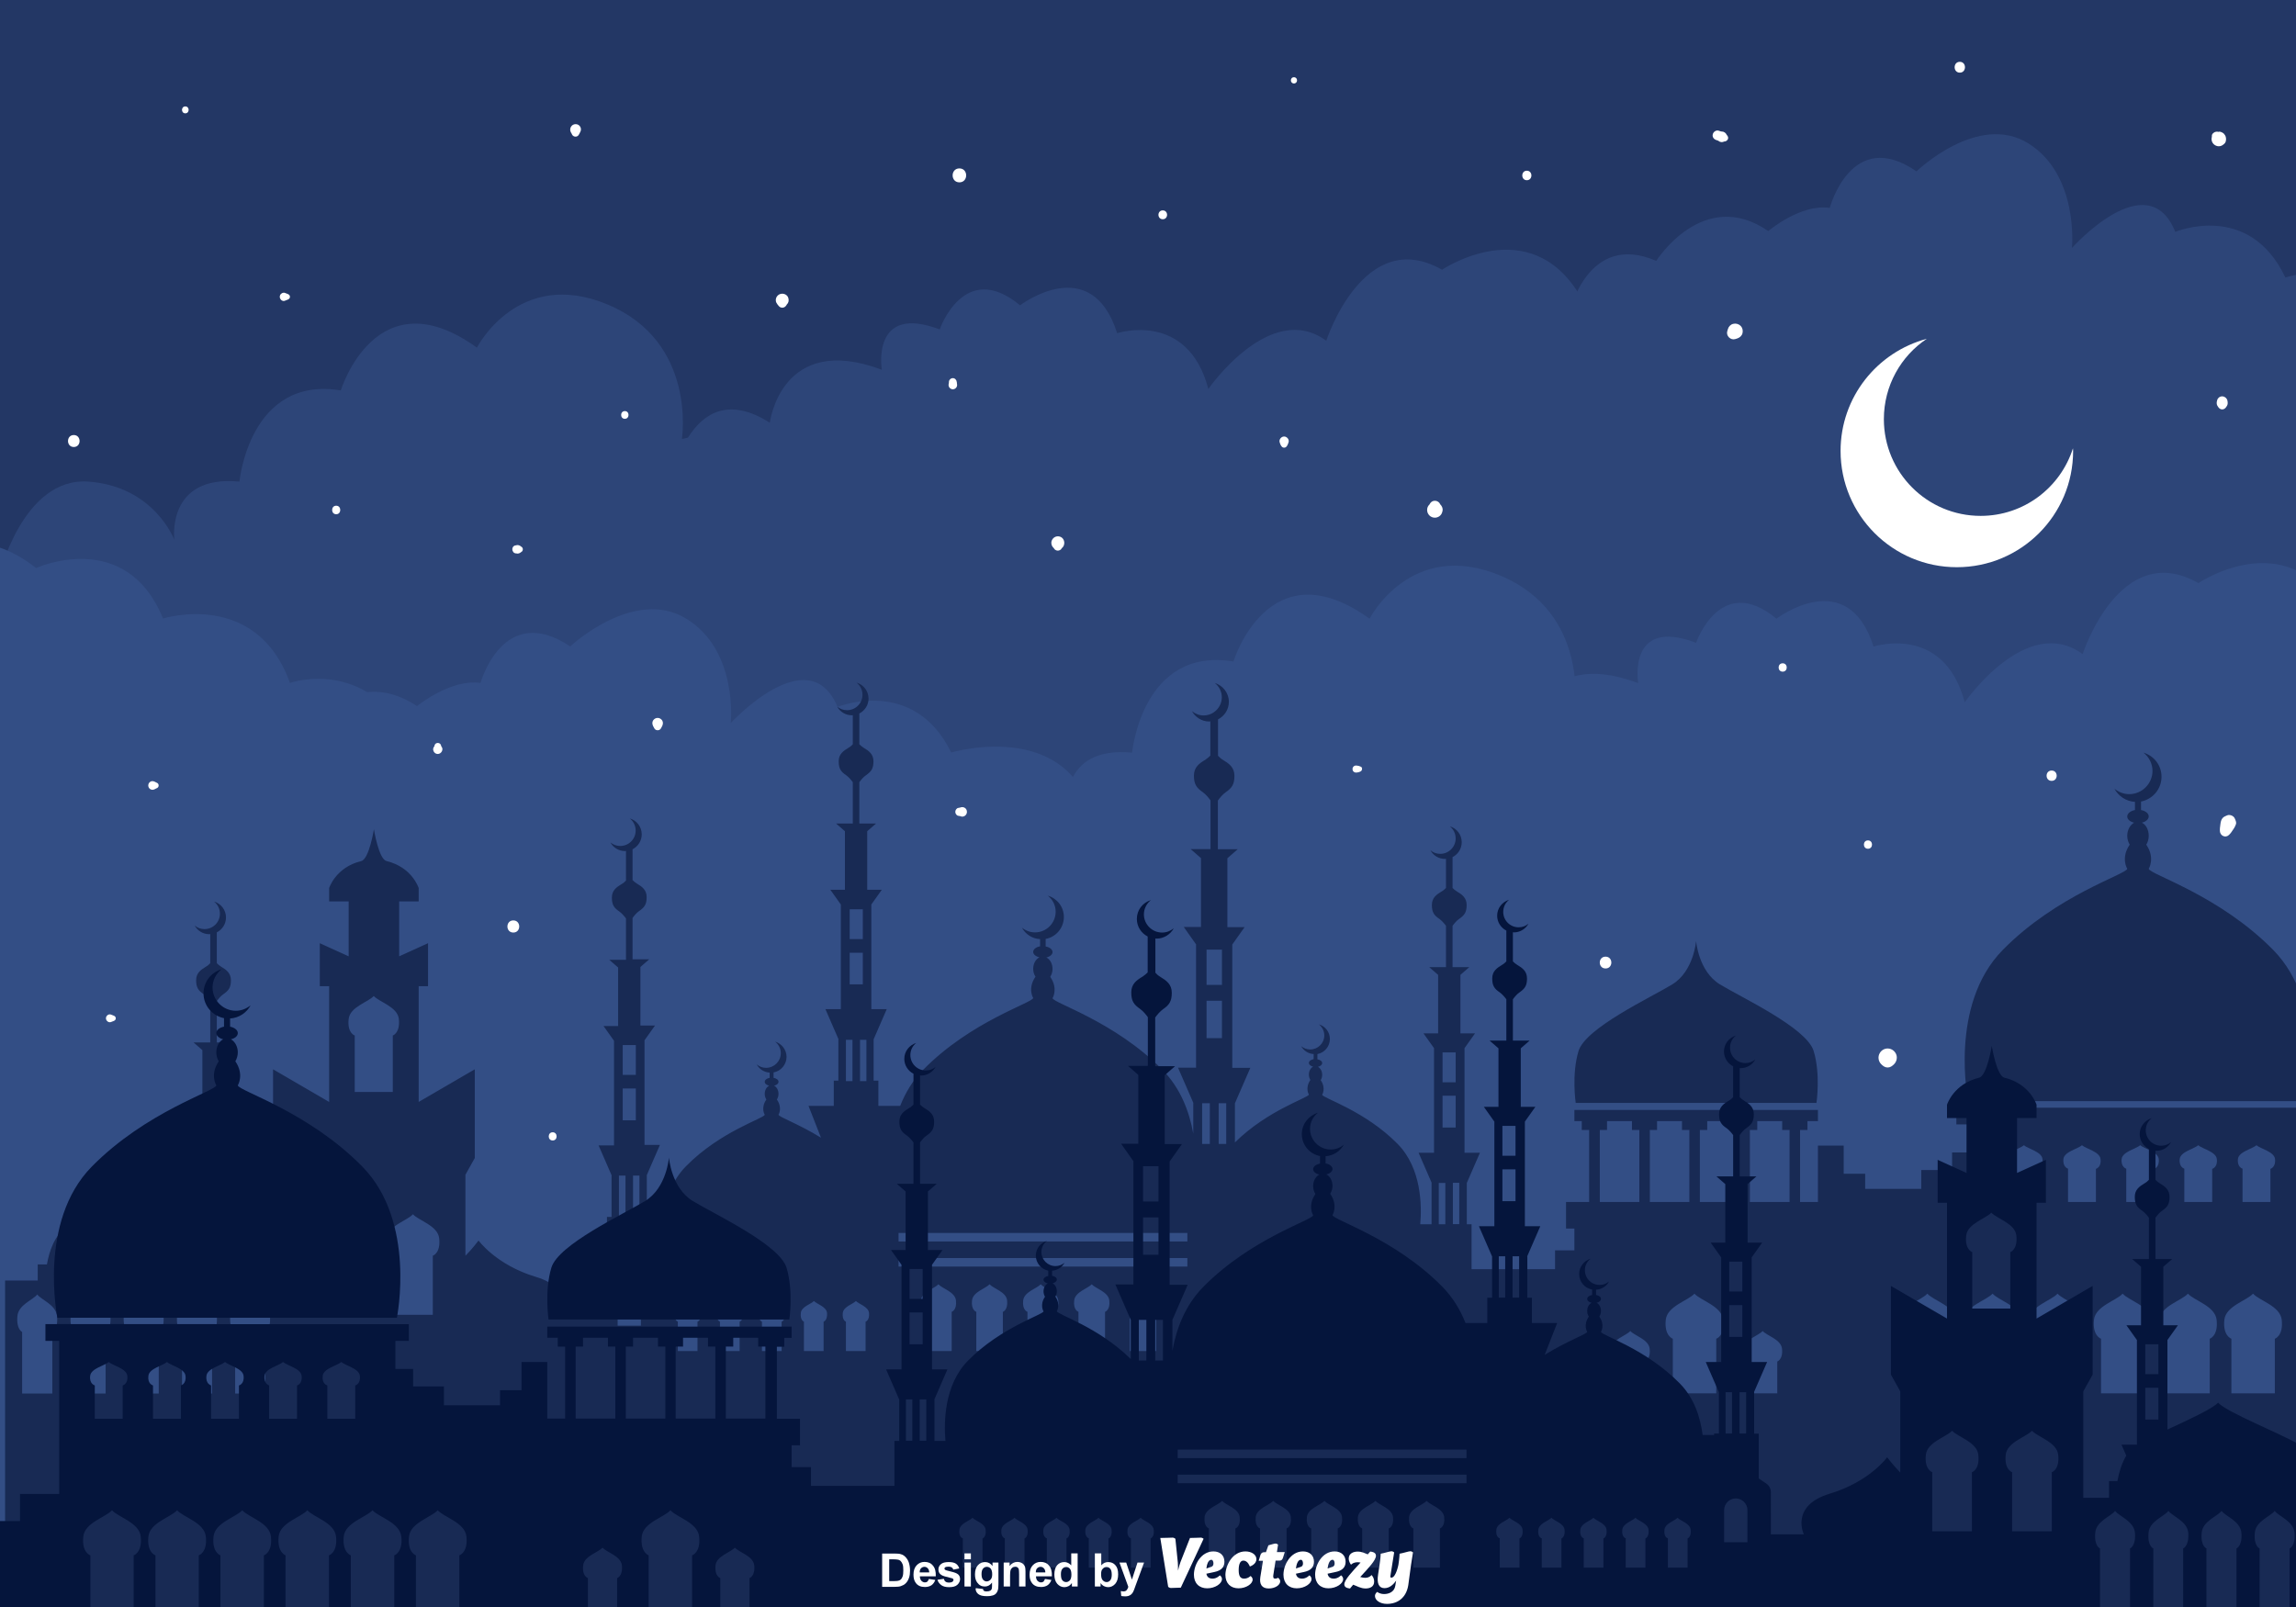 <?xml version="1.0" encoding="utf-8"?>
<!-- Generator: Adobe Illustrator 18.0.0, SVG Export Plug-In . SVG Version: 6.00 Build 0)  -->
<!DOCTYPE svg PUBLIC "-//W3C//DTD SVG 1.1//EN" "http://www.w3.org/Graphics/SVG/1.1/DTD/svg11.dtd">
<svg version="1.1" xmlns="http://www.w3.org/2000/svg" xmlns:xlink="http://www.w3.org/1999/xlink" x="0px" y="0px"
	 viewBox="0 0 1400 980" enable-background="new 0 0 1400 980" xml:space="preserve">
<g id="Bakground">
</g>
<g id="Object">
	<rect x="0" y="-0.8" fill="#182A54" width="1400.9" height="980.8"/>
	<g>
		<defs>
			<rect id="SVGID_343_" x="0" y="-0.8" width="1400.9" height="980.8"/>
		</defs>
		<clipPath id="SVGID_1_">
			<use xlink:href="#SVGID_343_"  overflow="visible"/>
		</clipPath>
		<g clip-path="url(#SVGID_1_)">
			<rect y="-0.8" fill="#233765" width="1400" height="566"/>
			<path fill="#2D4578" d="M407.9,298.8c0,0,11.4-72.9,61.5-41c0,0,6.8-55.5,68.3-32.3c0,0-6.8-40.6,35.3-24.6
				c0,0,14.8-43.1,49-14.7c0,0,43.3-33.1,59.2,17c0,0,42.9-14.1,55.6,34c0,0,37.7-54.5,71.9-29.4c0,0,22.8-70.6,70.6-43.3
				c0,0,53.4-36.2,84.3,16.1c0,0,15.9-38.6,54.7,0v624.2H407.9V298.8z"/>
			<path fill="#2D4578" d="M-105.6,399.9c0,0,36.4-79.9,104.8-48c0,0,14.5-61.1,54.7-58.2s52.4,35.5,52.4,35.5s-5.2-39.8,39.7-35.5
				c0,0,6.1-64.8,61.8-55.6c0,0,21.5-70.4,83-26.1c0,0,25.1-49.1,79.7-26.3s45.3,82,45.3,82s79.9-20.5,93.6,47.8v515.1h-614.9V399.9
				z"/>
			<path fill="#334E85" d="M3.1,510.4c0,0,16.5-47.8,71.2-22.8c0,0,18.2-28.2,54.7-7.3c0,0,11.4-49.7,54.7-31.5
				c0,0,29.6-45.5,70.6-18.2c0,0,20.5-16.8,38.7-14.1c0,0,13.7-49.7,54.7-22.3c0,0,38.7-36.3,70.6-17s27.3,63.7,27.3,63.7
				s47.6-51.7,65.1-9.8c0,0,46.5-19,69.3,27.8c0,0,79.7-23.8,88.8,51.4v485.5H3.1V510.4z"/>
			<path fill="#2D4578" d="M835.2,220.7c0,0,16-47.8,68.9-22.8c0,0,17.6-28.2,52.9-7.3c0,0,11-49.7,52.9-31.5
				c0,0,28.7-45.5,68.3-18.2c0,0,19.8-16.8,37.5-14.1c0,0,13.2-49.7,52.9-22.3c0,0,37.5-36.3,68.3-17s26.5,63.7,26.5,63.7
				s46.1-51.7,63-9.8c0,0,45-19,67.1,27.8c0,0,77.2-23.8,86,51.4v485.5H835.2V220.7z"/>
			<path fill="#334E85" d="M-105.6,401c0,0,7.4-38.7,47-38.7c0,0,28.2-56.9,80.6-15.9c0,0,54.7-24.9,77.4,30.8
				c0,0,56.9-18,77.4,39.3c0,0,50.1-18.1,77.4,42.4v536.8h-359.8V401z"/>
			<path fill="#334E85" d="M438.7,565.2c0,0,36.4-79.9,104.8-48c0,0,14.5-61.1,54.7-58.2s52.4,35.5,52.4,35.5s-5.2-39.8,39.7-35.5
				c0,0,6.1-64.8,61.8-55.6c0,0,21.5-70.4,83-26.1c0,0,25.1-49.1,79.7-26.3c54.7,22.8,45.3,82,45.3,82s79.9-20.5,93.6,47.8v515.1
				H438.7V565.2z"/>
			<path fill="#334E85" d="M869.1,489.9c0,0,11.4-72.9,61.5-41c0,0,6.8-55.5,68.3-32.3c0,0-6.8-40.6,35.3-24.6
				c0,0,14.8-43.1,49-14.7c0,0,43.3-33.1,59.2,17c0,0,42.9-14.1,55.6,34c0,0,37.7-54.5,71.9-29.4c0,0,22.8-70.6,70.6-43.3
				c0,0,53.4-36.2,84.3,16.1c0,0,15.9-38.6,54.7,0v624.2H869.1V489.9z"/>
			<path fill="#FFFFFF" d="M1207.7,314.6c-32.6,0-59-26.4-59-59c0-20.4,10.4-38.5,26.2-49c-30.3,8.1-52.6,35.6-52.6,68.4
				c0,39.1,31.7,70.9,70.9,70.9c39.1,0,70.9-31.7,70.9-70.9c0-0.5-0.1-1.1-0.1-1.6C1256.4,297.3,1234.1,314.6,1207.7,314.6z"/>
			<g>
				<path fill="#182A54" d="M1303.6,671.5h-103.5c0,0-12-58.6,21.1-92.2c33-33.6,75.4-46.1,75.9-49.5c0,0-4.1-6.5,1.5-14.7
					c-0.9-1.5-1.5-3.4-1.5-5.4c0-3.6,1.8-6.7,4.2-8c-2.5-0.6-4.2-2-4.2-3.8c0-1.8,2-3.4,4.7-3.9v-5c-5.4-0.3-10.1-3.5-12.5-8
					c2.5,2,5.6,3.3,9,3.3c7.8,0,14.2-6.4,14.2-14.2c0-4.5-2.2-8.5-5.5-11.1c6.4,1.9,11,7.7,11,14.7c0,7.5-5.4,13.7-12.5,15.1v5.2
					c2.7,0.5,4.7,2,4.7,3.9c0,1.7-1.8,3.2-4.2,3.8c2.5,1.2,4.2,4.3,4.2,8c0,2.1-0.6,4-1.5,5.4c5.6,8.2,1.5,14.7,1.5,14.7
					c0.4,3.4,42.8,15.9,75.9,49.5c33,33.6,21.1,92.2,21.1,92.2H1303.6z"/>
				<path fill="#182A54" d="M1034.2,672.6h-73.4c0,0-2.6-17.4,1.7-31.6c4.3-14.2,44.1-32.7,57.2-40.7c13.1-8,14.5-26.5,14.5-26.5
					s1.4,18.5,14.5,26.5c13.1,8,53,26.5,57.2,40.7c4.3,14.2,1.7,31.6,1.7,31.6H1034.2z"/>
				<path fill="#182A54" d="M3.1,781v68.8v146.1h1497.7V849.7v-42.8c0-2.1-1-4-2.7-5.2l-4.7-3.2v-27.3h-2.9v-25.2l8-18.4h-9.4v-63.8
					l6.4-9h-8.9v-35.7l5.4-4.7h-10.2v-25.2c1.1-1.5,2.5-3.2,4-4.2c3.3-2.3,4.6-4.1,4.6-8.5c0-4.4-2.8-6.4-6-8.3
					c-1-0.6-1.9-1.4-2.6-2.1v-18.8c3.3-1.7,5.6-5.1,5.6-9.1c0-4.6-3.1-8.5-7.3-9.7c2.2,1.7,3.6,4.4,3.6,7.4c0,5.2-4.2,9.4-9.4,9.4
					c-2.3,0-4.4-0.8-6-2.2c1.7,3.2,5.1,5.3,8.9,5.3c0.2,0,0.4,0,0.6-0.1v17.8c-0.7,0.7-1.5,1.5-2.6,2.1c-3.1,1.9-6,3.8-6,8.3
					c0,4.4,1.3,6.3,4.6,8.5c1.5,1.1,2.9,2.7,4,4.2v25.2h-10.2l5.4,4.7v35.7h-8.9l6.4,9v63.8h-9.4l8,18.4h-0.1v25.2h-2.8v27.3
					l-4.7,3.2c-1.7,1.2-2.7,3.1-2.7,5.2v12h-10.5v-23.3h-18.2v-16.5H1406v-93.4h8.4v-10.2h-221.5v10.2h8.2v17.1h-10.8v10.7h-18.8
					V725h-34.2v-9.2h-13.1v-17.2h-15.7V733h-10.9v-43.9h4.5v-5.4h6.4v-6.8H960v6.8h4.5v5.4h4.5V733h-14.1v16.2h5.1v13.3h-11.8V774
					h-50.8l-0.1-0.1v-27.3h-2.9v-25.2l8-18.4h-9.4v-63.8l6.4-9h-8.9v-35.7l5.4-4.7h-10.2v-25.2c1.1-1.5,2.5-3.2,4-4.2
					c3.3-2.3,4.6-4.1,4.6-8.5c0-4.4-2.8-6.4-6-8.3c-1-0.6-1.9-1.4-2.6-2.1v-18.8c3.3-1.7,5.6-5.1,5.6-9.1c0-4.6-3.1-8.5-7.3-9.7
					c2.2,1.7,3.6,4.4,3.6,7.4c0,5.2-4.2,9.4-9.4,9.4c-2.3,0-4.4-0.8-6-2.2c1.7,3.2,5.1,5.3,8.9,5.3c0.2,0,0.4,0,0.6-0.1v17.8
					c-0.7,0.7-1.5,1.5-2.6,2.1c-3.1,1.9-6,3.8-6,8.3c0,4.4,1.3,6.3,4.6,8.5c1.5,1.1,2.9,2.7,4,4.2v25.2h-10.2l5.4,4.7v35.7h-8.9
					l6.4,9V703h-9.4l8,18.4h-0.1v25.2h-2.8H866c1-11.4,0.8-34.1-13.7-48.9c-20-20.4-45.8-28-46.1-30.1c0,0,2.5-3.9-0.9-8.9
					c0.6-0.9,0.9-2,0.9-3.3c0-2.2-1.1-4.1-2.6-4.8c1.5-0.4,2.6-1.2,2.6-2.3c0-1.1-1.2-2-2.9-2.3v-3.2c4.3-0.8,7.6-4.6,7.6-9.2
					c0-4.2-2.8-7.8-6.7-8.9c2,1.6,3.3,4,3.3,6.7c0,4.8-3.9,8.6-8.6,8.6c-2.1,0-4-0.8-5.5-2c1.5,2.7,4.3,4.6,7.6,4.8v3.1
					c-1.6,0.3-2.9,1.2-2.9,2.3c0,1.1,1.1,1.9,2.6,2.3c-1.5,0.7-2.6,2.6-2.6,4.8c0,1.3,0.4,2.4,0.9,3.3c-3.4,5-0.9,8.9-0.9,8.9
					c-0.3,2-25.2,9.5-45.1,29.2v-23.9l9.4-21.6h-11V576l7.5-10.6h-10.5v-42l6.3-5.5h-12.1v-29.7c1.3-1.8,2.9-3.7,4.7-5
					c3.9-2.7,5.4-4.9,5.4-10.1c0-5.2-3.4-7.5-7-9.7c-1.2-0.7-2.2-1.6-3-2.5v-22.2c3.9-2,6.6-6,6.6-10.7c0-5.5-3.7-10-8.6-11.5
					c2.6,2,4.3,5.2,4.3,8.7c0,6.1-5,11.1-11.1,11.1c-2.7,0-5.1-1-7.1-2.6c2,3.7,6,6.3,10.5,6.3c0.2,0,0.5-0.1,0.7-0.1v20.9
					c-0.8,0.8-1.8,1.7-3,2.5c-3.7,2.2-7,4.5-7,9.7c0,5.2,1.5,7.4,5.4,10.1c1.8,1.3,3.4,3.2,4.7,5v29.7H726l6.3,5.5v42h-10.5
					l7.5,10.6v75.2h-11l9.4,21.6h-0.1v18.6c-2.4-13.5-7.8-27.7-18.7-38.8c-29.2-29.7-66.8-40.8-67.1-43.8c0,0,3.6-5.7-1.4-13
					c0.8-1.3,1.4-3,1.4-4.8c0-3.2-1.6-6-3.8-7c2.2-0.5,3.8-1.8,3.8-3.3c0-1.6-1.8-3-4.2-3.4v-4.6c6.3-1.2,11.1-6.7,11.1-13.4
					c0-6.2-4.1-11.3-9.8-13c2.9,2.3,4.8,5.8,4.8,9.8c0,6.9-5.6,12.6-12.6,12.6c-3,0-5.8-1.1-8-2.9c2.2,4,6.3,6.8,11.1,7v4.4
					c-2.4,0.4-4.2,1.8-4.2,3.4c0,1.5,1.6,2.8,3.8,3.3c-2.2,1.1-3.8,3.8-3.8,7c0,1.8,0.5,3.5,1.4,4.8c-5,7.3-1.4,13-1.4,13
					c-0.4,3-37.9,14.1-67.1,43.8c-6.4,6.5-10.9,14.1-14,22h-13.3v-15.4h-2.9v-25.2l8-18.4h-9.4v-63.8l6.4-9h-8.9v-35.7l5.4-4.7
					h-10.2v-25.2c1.1-1.5,2.5-3.2,4-4.2c3.3-2.3,4.6-4.1,4.6-8.5c0-4.4-2.8-6.4-6-8.3c-1-0.6-1.9-1.4-2.6-2.1v-18.8
					c3.3-1.7,5.6-5.1,5.6-9.1c0-4.6-3.1-8.5-7.3-9.7c2.2,1.7,3.6,4.4,3.6,7.4c0,5.2-4.2,9.4-9.4,9.4c-2.3,0-4.4-0.8-6-2.2
					c1.7,3.2,5.1,5.3,8.9,5.3c0.2,0,0.4,0,0.6-0.1v17.8c-0.7,0.7-1.5,1.5-2.6,2.1c-3.1,1.9-6,3.8-6,8.3c0,4.4,1.3,6.3,4.6,8.5
					c1.5,1.1,2.9,2.7,4,4.2v25.2h-10.2l5.4,4.7v35.7h-8.9l6.4,9v63.8h-9.4l8,18.4h-0.1v25.2h-2.8v15.4H493l7.6,19.4
					c-14-8.6-25.7-12.6-25.9-14c0,0,2.6-4.1-1-9.3c0.6-0.9,1-2.1,1-3.4c0-2.3-1.1-4.3-2.7-5c1.6-0.4,2.7-1.3,2.7-2.4
					c0-1.2-1.3-2.1-3-2.4v-3.3c4.5-0.8,7.9-4.8,7.9-9.5c0-4.4-3-8.1-7-9.3c2.1,1.6,3.5,4.2,3.5,7c0,5-4,9-9,9
					c-2.2,0-4.1-0.8-5.7-2.1c1.6,2.9,4.5,4.8,7.9,5v3.2c-1.7,0.3-3,1.3-3,2.4c0,1.1,1.1,2,2.7,2.4c-1.6,0.8-2.7,2.7-2.7,5
					c0,1.3,0.4,2.5,1,3.4c-3.6,5.2-1,9.3-1,9.3c-0.3,2.2-27.1,10.1-48,31.4c-8.9,9-12.6,20.9-14,31.5h-7v-0.9h-2.9v-25.2l8-18.4
					h-9.4v-63.8l6.4-9h-8.9v-35.7l5.4-4.7h-10.2v-25.2c1.1-1.5,2.5-3.2,4-4.2c3.3-2.3,4.6-4.1,4.6-8.5c0-4.4-2.8-6.4-6-8.3
					c-1-0.6-1.9-1.4-2.6-2.1v-18.8c3.3-1.7,5.6-5.1,5.6-9.1c0-4.6-3.1-8.5-7.3-9.7c2.2,1.7,3.6,4.4,3.6,7.4c0,5.2-4.2,9.4-9.4,9.4
					c-2.3,0-4.4-0.8-6-2.2c1.7,3.2,5.1,5.3,8.9,5.3c0.2,0,0.4,0,0.6-0.1V537c-0.7,0.7-1.5,1.5-2.6,2.1c-3.1,1.9-6,3.8-6,8.3
					c0,4.4,1.3,6.3,4.6,8.5c1.5,1.1,2.9,2.7,4,4.2v25.2h-10.2l5.4,4.7v35.7H368l6.4,9v63.8H365l8,18.4h-0.1v25.2h-2.8v27.3l-4.7,3.2
					c-1.7,1.2-2.7,3.1-2.7,5.2v25.7h-20.1c0,0,8.5-17.5-15.8-24.8c-24.3-7.3-35-22.2-35-22.2s-3.7,5-8,9.3v-49.4l5.7-10.2v-54.1
					l-34.2,19.9v-70.6h5.7v-26.2l-17.6,8v-33.5h11.9v-8.1c0,0-3.9-12.7-19.6-16.5c-4.8-1.1-7.7-19.4-7.7-19.4s-2.9,18.2-7.7,19.4
					c-15.7,3.8-19.6,16.5-19.6,16.5v8.1h11.9v33.5l-17.6-8v26.2h5.7v70.6l-34.2-19.9v54.1l5.7,10.2v64.9h-3.3h-12.4v-10.2h-5.1
					c-0.9-5-2.6-10.8-5.4-15.5l2.9-6.7h-9.4v-63.8l6.4-9h-8.9v-35.7l5.4-4.7h-10.2v-25.2c1.1-1.5,2.5-3.2,4-4.2
					c3.3-2.3,4.6-4.1,4.6-8.5c0-4.4-2.8-6.4-6-8.3c-1-0.6-1.9-1.4-2.6-2.1v-18.8c3.3-1.7,5.6-5.1,5.6-9.1c0-4.6-3.1-8.5-7.3-9.7
					c2.2,1.7,3.6,4.4,3.6,7.4c0,5.2-4.2,9.4-9.4,9.4c-2.3,0-4.4-0.8-6-2.2c1.7,3.2,5.1,5.3,8.9,5.3c0.2,0,0.4,0,0.6-0.1v17.8
					c-0.7,0.7-1.5,1.5-2.6,2.1c-3.1,1.9-6,3.8-6,8.3c0,4.4,1.3,6.3,4.6,8.5c1.5,1.1,2.9,2.7,4,4.2v25.2h-10.2l5.4,4.7v35.7h-8.9
					l6.4,9v54.6c-13.1-6.1-27.4-12.5-30.9-16.4c-5.6,6-37.2,18.4-49.6,25.6c-7.1,4.1-10.4,14.3-11.8,22.2h-5.6v9.8H3.1z
					 M515.8,634.1h4v25.2h-4V634.1z M526.1,572.7h-8v-18.2h8V572.7z M526.1,600.3h-8V581h8V600.3z M528.3,659.3h-3.9v-25.2h3.9
					V659.3z M387.7,655.5h-8v-18.2h8V655.5z M381.4,716.9v25.2h-4v-25.2H381.4z M387.7,683.2h-8v-19.4h8V683.2z M389.9,742.1H386
					v-25.2h3.9V742.1z M1083.7,830.3v19.4h-17.8v-19.4c0,0-3.6-1.2-2.9-7.8c0.6-5.7,9.2-7.9,11.8-10.8c2.6,2.9,11.2,5.1,11.8,10.8
					C1087.3,829.1,1083.7,830.3,1083.7,830.3z M1046.5,816.4v33.3H1020v-33.3c0,0-5.3-1.7-4.3-11.5c0.9-8.5,13.7-11.7,17.5-16
					c3.8,4.3,16.6,7.5,17.5,16C1051.9,814.7,1046.5,816.4,1046.5,816.4z M1003,830.3v19.4h-17.8v-19.4c0,0-3.6-1.2-2.9-7.8
					c0.6-5.7,9.2-7.9,11.8-10.8c2.6,2.9,11.2,5.1,11.8,10.8C1006.6,829.1,1003,830.3,1003,830.3z M752.7,806v17.9h-6h-6V806
					c0,0-2.4-0.8-1.9-5.3c0.4-3.9,6.2-5.4,8-7.3c1.8,1.9,7.6,3.4,8,7.3C755.1,805.3,752.7,806,752.7,806z M778.3,806v17.9h-6h-6V806
					c0,0-2.4-0.8-1.9-5.3c0.4-3.9,6.2-5.4,8-7.3c1.8,1.9,7.6,3.4,8,7.3C780.8,805.3,778.3,806,778.3,806z M804,806v17.9h-6h-6V806
					c0,0-2.4-0.8-1.9-5.3c0.4-3.9,6.2-5.4,8-7.3c1.8,1.9,7.6,3.4,8,7.3C806.4,805.3,804,806,804,806z M829.6,806v17.9h-6h-6V806
					c0,0-2.4-0.8-1.9-5.3c0.4-3.9,6.2-5.4,8-7.3c1.8,1.9,7.6,3.4,8,7.3C832,805.3,829.6,806,829.6,806z M855.2,806v17.9h-6h-6V806
					c0,0-2.4-0.8-1.9-5.3c0.4-3.9,6.2-5.4,8-7.3c1.8,1.9,7.6,3.4,8,7.3C857.6,805.3,855.2,806,855.2,806z M425.3,806v17.9h-6h-6V806
					c0,0-2.4-0.8-1.9-5.3c0.4-3.9,6.2-5.4,8-7.3c1.8,1.9,7.6,3.4,8,7.3C427.8,805.3,425.3,806,425.3,806z M451,806v17.9h-6h-6V806
					c0,0-2.4-0.8-1.9-5.3c0.4-3.9,6.2-5.4,8-7.3c1.8,1.9,7.6,3.4,8,7.3C453.4,805.3,451,806,451,806z M476.6,806v17.9h-6h-6V806
					c0,0-2.4-0.8-1.9-5.3c0.4-3.9,6.2-5.4,8-7.3c1.8,1.9,7.6,3.4,8,7.3C479,805.3,476.6,806,476.6,806z M502.2,806v17.9h-6h-6V806
					c0,0-2.4-0.8-1.9-5.3c0.4-3.9,6.2-5.4,8-7.3c1.8,1.9,7.6,3.4,8,7.3C504.6,805.3,502.2,806,502.2,806z M527.8,806v17.9h-6h-6V806
					c0,0-2.4-0.8-1.9-5.3c0.4-3.9,6.2-5.4,8-7.3c1.8,1.9,7.6,3.4,8,7.3C530.3,805.3,527.8,806,527.8,806z M580.3,800v23.9h-8.1h-8.1
					V800c0,0-3.3-1-2.6-7c0.6-5.2,8.3-7.2,10.7-9.8c2.3,2.6,10.1,4.6,10.7,9.8C583.6,799,580.3,800,580.3,800z M547.9,772.4v-5.2
					H724v5.2H547.9z M611.5,800v23.9h-8.1h-8.1V800c0,0-3.3-1-2.6-7c0.6-5.2,8.3-7.2,10.7-9.8c2.3,2.6,10.1,4.6,10.7,9.8
					C614.7,799,611.5,800,611.5,800z M642.7,800v23.9h-8.1h-8.1V800c0,0-3.3-1-2.6-7c0.6-5.2,8.3-7.2,10.7-9.8
					c2.3,2.6,10.1,4.6,10.7,9.8C645.9,799,642.7,800,642.7,800z M673.8,800v23.9h-8.1h-8.1V800c0,0-3.3-1-2.6-7
					c0.6-5.2,8.3-7.2,10.7-9.8c2.3,2.6,10.1,4.6,10.7,9.8C677.1,799,673.8,800,673.8,800z M705,800v23.9H697h-8.1V800
					c0,0-3.3-1-2.6-7c0.6-5.2,8.3-7.2,10.7-9.8c2.3,2.6,10.1,4.6,10.7,9.8C708.3,799,705,800,705,800z M547.9,757.1v-5.2H724v5.2
					H547.9z M733,672.8h4.7v24.8H733V672.8z M745.1,600.6h-9.4v-21.5h9.4V600.6z M745.1,633.1h-9.4v-22.8h9.4V633.1z M747.7,672.8
					v24.8h-4.6v-24.8H747.7z M877.3,721.4h4v25.2h-4V721.4z M887.6,660h-8v-18.2h8V660z M887.6,687.6h-8v-19.4h8V687.6z
					 M889.8,746.5h-3.9v-25.2h3.9V746.5z M1060.6,689.1V733h-24.1v-43.9h4.5v-5.4h15.2v5.4H1060.6z M1010.4,689.1v-5.4h15.2v5.4h4.5
					V733H1006v-43.9H1010.4z M979.9,689.1v-5.4h15.2v5.4h4.5V733h-24.1v-43.9H979.9z M1091.1,733H1067v-43.9h4.5v-5.4h15.2v5.4h4.5
					V733z M1188.5,816.4v33.3H1162v-33.3c0,0-5.3-1.7-4.3-11.5c0.9-8.5,13.7-11.7,17.5-16c3.8,4.3,16.6,7.5,17.5,16
					C1193.8,814.7,1188.5,816.4,1188.5,816.4z M1215,788.9c3.8,4.3,16.6,7.5,17.5,16c1.1,9.8-4.3,11.5-4.3,11.5v33.3h-26.5v-33.3
					c0,0-5.3-1.7-4.3-11.5C1198.4,796.4,1211.1,793.1,1215,788.9z M1387.1,816.4v33.3h-26.5v-33.3c0,0-5.3-1.7-4.3-11.5
					c0.9-8.5,13.7-11.7,17.5-16c3.8,4.3,16.6,7.5,17.5,16C1392.4,814.7,1387.1,816.4,1387.1,816.4z M1384.4,712.8V733h-8.5h-8.5
					v-20.3c0,0-3.4-0.9-2.8-6c0.6-4.4,8.8-6.1,11.3-8.3c2.5,2.2,10.7,3.9,11.3,8.3C1387.8,711.9,1384.4,712.8,1384.4,712.8z
					 M1348.9,712.8V733h-8.5h-8.5v-20.3c0,0-3.4-0.9-2.8-6c0.6-4.4,8.8-6.1,11.3-8.3c2.5,2.2,10.7,3.9,11.3,8.3
					C1352.4,711.9,1348.9,712.8,1348.9,712.8z M1347.4,816.4v33.3h-26.5v-33.3c0,0-5.3-1.7-4.3-11.5c0.9-8.5,13.7-11.7,17.5-16
					c3.8,4.3,16.6,7.5,17.5,16C1352.7,814.7,1347.4,816.4,1347.4,816.4z M1313.5,712.8V733h-8.5h-8.5v-20.3c0,0-3.4-0.9-2.8-6
					c0.6-4.4,8.8-6.1,11.3-8.3c2.5,2.2,10.7,3.9,11.3,8.3C1316.9,711.9,1313.5,712.8,1313.5,712.8z M1307.6,816.4v33.3h-26.5v-33.3
					c0,0-5.3-1.7-4.3-11.5c0.9-8.5,13.7-11.7,17.5-16c3.8,4.3,16.6,7.5,17.5,16C1313,814.7,1307.6,816.4,1307.6,816.4z M1278,712.8
					V733h-8.5h-8.5v-20.3c0,0-3.4-0.9-2.8-6c0.6-4.4,8.8-6.1,11.3-8.3c2.5,2.2,10.7,3.9,11.3,8.3
					C1281.5,711.9,1278,712.8,1278,712.8z M1267.9,816.4v33.3h-26.5v-33.3c0,0-5.3-1.7-4.3-11.5c0.9-8.5,13.7-11.7,17.5-16
					c3.8,4.3,16.6,7.5,17.5,16C1273.3,814.7,1267.9,816.4,1267.9,816.4z M1242.6,712.8V733h-8.5h-8.5v-20.3c0,0-3.4-0.9-2.8-6
					c0.6-4.4,8.8-6.1,11.3-8.3c2.5,2.2,10.7,3.9,11.3,8.3C1246,711.9,1242.6,712.8,1242.6,712.8z M1483.7,684.6h-8v-18.2h8V684.6z
					 M1477.5,745.9v25.2h-4v-25.2H1477.5z M1483.7,712.2h-8v-19.4h8V712.2z M1485.9,771.1h-3.9v-25.2h3.9V771.1z M1486.9,837.5
					h-14.2v-19.6c0-3.9,3.2-7.1,7.1-7.1s7.1,3.2,7.1,7.1V837.5z M376.6,788.8c0-3.9,3.2-7.1,7.1-7.1s7.1,3.2,7.1,7.1v19.6h-14.2
					V788.8z M235.8,755.2c0.8-7.8,12.5-10.8,16-14.7c3.5,3.9,15.2,6.9,16,14.7c1,9-3.9,10.6-3.9,10.6v36h-12.1h-12.1v-36
					C239.7,765.8,234.8,764.2,235.8,755.2z M227.9,665.9h-11.6v-34.4c0,0-4.7-1.5-3.7-10.1c0.8-7.4,12-10.3,15.3-14
					c3.4,3.7,14.5,6.6,15.3,14c0.9,8.6-3.7,10.1-3.7,10.1v34.4H227.9z M187.1,755.2c0.8-7.8,12.5-10.8,16-14.7
					c3.5,3.9,15.2,6.9,16,14.7c1,9-3.9,10.6-3.9,10.6v36h-12.1H191v-36C191,765.8,186.2,764.2,187.1,755.2z M140.4,802.7
					c0.6-7.1,9.4-9.8,12.1-13.3c2.7,3.5,11.4,6.2,12.1,13.3c0.7,8.2-2.9,9.6-2.9,9.6v37.5h-18.3v-37.5
					C143.4,812.2,139.7,810.8,140.4,802.7z M134.1,705.9h-8v-18.2h8V705.9z M134.1,733.6h-8v-19.4h8V733.6z M108,802.7
					c0.6-7.1,9.4-9.8,12.1-13.3c2.7,3.5,11.4,6.2,12.1,13.3c0.7,8.2-2.9,9.6-2.9,9.6v37.5h-18.3v-37.5
					C110.9,812.2,107.2,810.8,108,802.7z M75.5,802.7c0.6-7.1,9.4-9.8,12.1-13.3c2.7,3.5,11.4,6.2,12.1,13.3
					c0.7,8.2-2.9,9.6-2.9,9.6v37.5H78.5v-37.5C78.5,812.2,74.8,810.8,75.5,802.7z M43.1,802.7c0.6-7.1,9.4-9.8,12.1-13.3
					c2.7,3.5,11.4,6.2,12.1,13.3c0.7,8.2-2.9,9.6-2.9,9.6v37.5H46v-37.5C46,812.2,42.3,810.8,43.1,802.7z M10.6,802.7
					c0.6-7.1,9.4-9.8,12.1-13.3c2.7,3.5,11.4,6.2,12.1,13.3c0.7,8.2-2.9,9.6-2.9,9.6v37.5H13.5v-37.5
					C13.5,812.2,9.9,810.8,10.6,802.7z"/>
			</g>
			<g>
				<path fill="#05153C" d="M138.5,803.6H242c0,0,12-58.6-21.1-92.2c-33-33.6-75.4-46.1-75.9-49.5c0,0,4.1-6.5-1.5-14.7
					c0.9-1.5,1.5-3.4,1.5-5.4c0-3.6-1.8-6.7-4.2-8c2.5-0.6,4.2-2,4.2-3.8c0-1.8-2-3.4-4.7-3.9v-5c5.4-0.3,10.1-3.5,12.5-8
					c-2.5,2-5.6,3.3-9,3.3c-7.8,0-14.2-6.4-14.2-14.2c0-4.5,2.2-8.5,5.5-11.1c-6.4,1.9-11,7.7-11,14.7c0,7.5,5.4,13.7,12.5,15.1v5.2
					c-2.7,0.5-4.7,2-4.7,3.9c0,1.7,1.8,3.2,4.2,3.8c-2.5,1.2-4.2,4.3-4.2,8c0,2.1,0.6,4,1.5,5.4c-5.6,8.2-1.5,14.7-1.5,14.7
					c-0.4,3.4-42.8,15.9-75.9,49.5C23,744.9,35,803.6,35,803.6H138.5z"/>
				<path fill="#05153C" d="M407.9,804.7h73.4c0,0,2.6-17.4-1.7-31.6c-4.3-14.2-44.1-32.7-57.2-40.7c-13.1-8-14.5-26.5-14.5-26.5
					s-1.4,18.5-14.5,26.5c-13.1,8-53,26.5-57.2,40.7c-4.3,14.2-1.7,31.6-1.7,31.6H407.9z"/>
				<path fill="#05153C" d="M1419.5,913v-9.8h-5.6c-1.5-7.9-4.7-18.1-11.8-22.2c-12.5-7.3-44.1-19.6-49.6-25.6
					c-3.6,3.8-17.8,10.3-30.9,16.4v-54.6l6.4-9h-8.9v-35.7l5.4-4.7h-10.2v-25.2c1.1-1.5,2.5-3.2,4-4.2c3.3-2.3,4.6-4.1,4.6-8.5
					c0-4.4-2.8-6.4-6-8.3c-1-0.6-1.9-1.4-2.6-2.1v-17.8c0.2,0,0.4,0.1,0.6,0.1c3.9,0,7.2-2.2,8.9-5.3c-1.6,1.4-3.7,2.2-6,2.2
					c-5.2,0-9.4-4.2-9.4-9.4c0-3,1.4-5.7,3.6-7.4c-4.2,1.3-7.3,5.1-7.3,9.7c0,4,2.3,7.4,5.6,9.1v18.8c-0.7,0.7-1.5,1.5-2.6,2.1
					c-3.1,1.9-6,3.8-6,8.3c0,4.4,1.3,6.3,4.6,8.5c1.5,1.1,2.9,2.7,4,4.2v25.2h-10.2l5.4,4.7v35.7h-8.9l6.4,9V881h-9.4l2.9,6.7
					c-2.8,4.7-4.5,10.5-5.4,15.5h-5.1v10.2h-12.4h-3.3v-64.9l5.7-10.2v-54.1l-34.2,19.9v-70.6h5.7v-26.2l-17.6,8v-33.5h11.9v-8.1
					c0,0-3.9-12.7-19.6-16.5c-4.8-1.1-7.7-19.4-7.7-19.4s-2.9,18.2-7.7,19.4c-15.7,3.8-19.6,16.5-19.6,16.5v8.1h11.9v33.5l-17.6-8
					v26.2h5.7v70.6l-34.2-19.9v54.1l5.7,10.2V898c-4.2-4.3-8-9.3-8-9.3s-10.7,14.9-35,22.2c-24.3,7.3-15.8,24.8-15.8,24.8h-20.1V910
					c0-2.1-1-4-2.7-5.2l-4.7-3.2v-27.3h-2.8V849h-0.1l8-18.4h-9.4v-63.8l6.4-9h-8.9v-35.7l5.4-4.7h-10.2v-25.2
					c1.1-1.5,2.5-3.2,4-4.2c3.3-2.3,4.6-4.1,4.6-8.5c0-4.4-2.8-6.4-6-8.3c-1-0.6-1.9-1.4-2.6-2.1v-17.8c0.2,0,0.4,0.1,0.6,0.1
					c3.9,0,7.2-2.2,8.9-5.3c-1.6,1.4-3.7,2.2-6,2.2c-5.2,0-9.4-4.2-9.4-9.4c0-3,1.4-5.7,3.6-7.4c-4.2,1.3-7.3,5.1-7.3,9.7
					c0,4,2.3,7.4,5.6,9.1v18.8c-0.7,0.7-1.5,1.5-2.6,2.1c-3.1,1.9-6,3.8-6,8.3c0,4.4,1.3,6.3,4.6,8.5c1.5,1.1,2.9,2.7,4,4.2v25.2
					h-10.2l5.4,4.7v35.7h-8.9l6.4,9v63.8h-9.4l8,18.4v25.2h-2.9v0.9h-7c-1.4-10.7-5.1-22.5-14-31.5c-20.9-21.3-47.7-29.2-48-31.4
					c0,0,2.6-4.1-1-9.3c0.6-0.9,1-2.1,1-3.4c0-2.3-1.1-4.3-2.7-5c1.6-0.4,2.7-1.3,2.7-2.4c0-1.2-1.3-2.1-3-2.4v-3.2
					c3.4-0.2,6.4-2.1,7.9-5c-1.6,1.3-3.5,2.1-5.7,2.1c-5,0-9-4-9-9c0-2.9,1.4-5.4,3.5-7c-4,1.2-7,4.9-7,9.3c0,4.8,3.4,8.7,7.9,9.5
					v3.3c-1.7,0.3-3,1.3-3,2.4c0,1.1,1.1,2,2.7,2.4c-1.6,0.8-2.7,2.7-2.7,5c0,1.3,0.4,2.5,1,3.4c-3.6,5.2-1,9.3-1,9.3
					c-0.2,1.4-11.9,5.4-25.9,14l7.6-19.4h-15.4v-15.4h-2.8v-25.2h-0.1l8-18.4h-9.4v-63.8l6.4-9h-8.9v-35.7l5.4-4.7h-10.2v-25.2
					c1.1-1.5,2.5-3.2,4-4.2c3.3-2.3,4.6-4.1,4.6-8.5c0-4.4-2.8-6.4-6-8.3c-1-0.6-1.9-1.4-2.6-2.1v-17.8c0.2,0,0.4,0.1,0.6,0.1
					c3.9,0,7.2-2.2,8.9-5.3c-1.6,1.4-3.7,2.2-6,2.2c-5.2,0-9.4-4.2-9.4-9.4c0-3,1.4-5.7,3.6-7.4c-4.2,1.3-7.3,5.1-7.3,9.7
					c0,4,2.3,7.4,5.6,9.1v18.8c-0.7,0.7-1.5,1.5-2.6,2.1c-3.1,1.9-6,3.8-6,8.3c0,4.4,1.3,6.3,4.6,8.5c1.5,1.1,2.9,2.7,4,4.2v25.2
					h-10.2l5.4,4.7V675h-8.9l6.4,9v63.8h-9.4l8,18.4v25.2h-2.9v15.4h-13.3c-3.1-7.9-7.6-15.4-14-22c-29.2-29.7-66.8-40.8-67.1-43.8
					c0,0,3.6-5.7-1.4-13c0.8-1.3,1.4-3,1.4-4.8c0-3.2-1.6-6-3.8-7c2.2-0.5,3.8-1.8,3.8-3.3c0-1.6-1.8-3-4.2-3.4v-4.4
					c4.8-0.3,8.9-3.1,11.1-7c-2.2,1.8-4.9,2.9-8,2.9c-6.9,0-12.6-5.6-12.6-12.6c0-4,1.9-7.5,4.8-9.8c-5.6,1.7-9.8,6.8-9.8,13
					c0,6.7,4.8,12.2,11.1,13.4v4.6c-2.4,0.4-4.2,1.8-4.2,3.4c0,1.5,1.6,2.8,3.8,3.3c-2.2,1.1-3.8,3.8-3.8,7c0,1.8,0.5,3.5,1.4,4.8
					c-5,7.3-1.4,13-1.4,13c-0.4,3-37.9,14.1-67.1,43.8c-10.9,11.1-16.3,25.3-18.7,38.8v-18.6h-0.1l9.4-21.6h-11v-75.2l7.5-10.6
					h-10.5v-42l6.3-5.5h-12.1v-29.7c1.3-1.8,2.9-3.7,4.7-5c3.9-2.7,5.4-4.9,5.4-10.1c0-5.2-3.4-7.5-7-9.7c-1.2-0.7-2.2-1.6-3-2.5
					v-20.9c0.2,0,0.5,0.1,0.7,0.1c4.5,0,8.5-2.6,10.5-6.3c-1.9,1.6-4.4,2.6-7.1,2.6c-6.1,0-11.1-5-11.1-11.1c0-3.5,1.7-6.7,4.3-8.7
					c-5,1.5-8.6,6-8.6,11.5c0,4.7,2.7,8.7,6.6,10.7V593c-0.8,0.8-1.8,1.7-3,2.5c-3.7,2.2-7,4.5-7,9.7c0,5.2,1.5,7.4,5.4,10.1
					c1.8,1.3,3.4,3.2,4.7,5V650h-12.1l6.3,5.5v42h-10.5l7.5,10.6v75.2h-11l9.4,21.6v23.9c-19.9-19.7-44.9-27.1-45.1-29.2
					c0,0,2.5-3.9-0.9-8.9c0.6-0.9,0.9-2,0.9-3.3c0-2.2-1.1-4.1-2.6-4.8c1.5-0.4,2.6-1.2,2.6-2.3c0-1.1-1.2-2-2.9-2.3v-3.1
					c3.3-0.2,6.1-2.1,7.6-4.8c-1.5,1.2-3.4,2-5.5,2c-4.8,0-8.6-3.9-8.6-8.6c0-2.7,1.3-5.2,3.3-6.7c-3.9,1.1-6.7,4.7-6.7,8.9
					c0,4.6,3.3,8.3,7.6,9.2v3.2c-1.6,0.3-2.9,1.2-2.9,2.3c0,1.1,1.1,1.9,2.6,2.3c-1.5,0.7-2.6,2.6-2.6,4.8c0,1.3,0.4,2.4,0.9,3.3
					c-3.4,5-0.9,8.9-0.9,8.9c-0.3,2.1-26,9.7-46.1,30.1c-14.5,14.8-14.7,37.5-13.7,48.9h-3.9h-2.8v-25.2h-0.1l8-18.4h-9.4v-63.8
					l6.4-9h-8.9v-35.7l5.4-4.7h-10.2v-25.2c1.1-1.5,2.5-3.2,4-4.2c3.3-2.3,4.6-4.1,4.6-8.5c0-4.4-2.8-6.4-6-8.3
					c-1-0.6-1.9-1.4-2.6-2.1v-17.8c0.2,0,0.4,0.1,0.6,0.1c3.9,0,7.2-2.2,8.9-5.3c-1.6,1.4-3.7,2.2-6,2.2c-5.2,0-9.4-4.2-9.4-9.4
					c0-3,1.4-5.7,3.6-7.4c-4.2,1.3-7.3,5.1-7.3,9.7c0,4,2.3,7.4,5.6,9.1v18.8c-0.7,0.7-1.5,1.5-2.6,2.1c-3.1,1.9-6,3.8-6,8.3
					c0,4.4,1.3,6.3,4.6,8.5c1.5,1.1,2.9,2.7,4,4.2v25.2h-10.2l5.4,4.7v35.7h-8.9l6.4,9v63.8h-9.4l8,18.4v25.2h-2.9V906l-0.1,0.1
					h-50.8v-11.4h-11.8v-13.3h5.1v-16.2h-14.1v-43.9h4.5v-5.4h4.5V809H333.7v6.8h6.4v5.4h4.5v43.9h-10.9v-34.5H318v17.2h-13.1v9.2
					h-34.2v-11.5h-18.8v-10.7h-10.8v-17.1h8.2v-10.2H27.7v10.2h8.4v93.4H12.2v16.5H-6V951h-10.5v-12c0-2.1-1-4-2.7-5.2l-4.7-3.2
					v-27.3h-2.8V878h-0.1l8-18.4h-9.4v-63.8l6.4-9h-8.9v-35.7l5.4-4.7h-10.2v-25.2c1.1-1.5,2.5-3.2,4-4.2c3.3-2.3,4.6-4.1,4.6-8.5
					c0-4.4-2.8-6.4-6-8.3c-1-0.6-1.9-1.4-2.6-2.1v-17.8c0.2,0,0.4,0.1,0.6,0.1c3.9,0,7.2-2.2,8.9-5.3c-1.6,1.4-3.7,2.2-6,2.2
					c-5.2,0-9.4-4.2-9.4-9.4c0-3,1.4-5.7,3.6-7.4c-4.2,1.3-7.3,5.1-7.3,9.7c0,4,2.3,7.4,5.6,9.1v18.8c-0.7,0.7-1.5,1.5-2.6,2.1
					c-3.1,1.9-6,3.8-6,8.3c0,4.4,1.3,6.3,4.6,8.5c1.5,1.1,2.9,2.7,4,4.2v25.2h-10.2l5.4,4.7v35.7h-8.9l6.4,9v63.8h-9.4l8,18.4v25.2
					h-2.9v27.3l-4.7,3.2c-1.7,1.2-2.7,3.1-2.7,5.2v42.8v14h42.1H1439v-14V913H1419.5z M926.3,791.3h-4v-25.2h4V791.3z M916.1,686.6
					h8v18.2h-8V686.6z M916.1,713.1h8v19.4h-8V713.1z M913.9,766.1h3.9v25.2h-3.9V766.1z M1054.4,769.4h8v18.2h-8V769.4z
					 M1064.7,849v25.2h-4V849H1064.7z M1054.4,795.9h8v19.4h-8V795.9z M1052.2,849h3.9v25.2h-3.9V849z M355.6,954.6
					c0.6-5.7,9.2-7.9,11.8-10.8c2.6,2.9,11.2,5.1,11.8,10.8c0.7,6.6-2.9,7.8-2.9,7.8v19.4h-17.8v-19.4
					C358.4,962.3,354.8,961.2,355.6,954.6z M391.3,937c0.9-8.5,13.7-11.7,17.5-16c3.8,4.3,16.6,7.5,17.5,16
					c1.1,9.8-4.3,11.5-4.3,11.5v33.3h-26.5v-33.3C395.6,948.5,390.3,946.8,391.3,937z M436.3,954.6c0.6-5.7,9.2-7.9,11.8-10.8
					c2.6,2.9,11.2,5.1,11.8,10.8c0.7,6.6-2.9,7.8-2.9,7.8v19.4h-17.8v-19.4C439.1,962.3,435.6,961.2,436.3,954.6z M687.5,932.9
					c0.4-3.9,6.2-5.4,8-7.3c1.8,1.9,7.6,3.4,8,7.3c0.5,4.5-1.9,5.3-1.9,5.3V956h-6h-6v-17.9C689.4,938.1,687,937.4,687.5,932.9z
					 M661.8,932.9c0.4-3.9,6.2-5.4,8-7.3c1.8,1.9,7.6,3.4,8,7.3c0.5,4.5-1.9,5.3-1.9,5.3V956h-6h-6v-17.9
					C663.8,938.1,661.4,937.4,661.8,932.9z M636.2,932.9c0.4-3.9,6.2-5.4,8-7.3c1.8,1.9,7.6,3.4,8,7.3c0.5,4.5-1.9,5.3-1.9,5.3V956
					h-6h-6v-17.9C638.2,938.1,635.7,937.4,636.2,932.9z M610.6,932.9c0.4-3.9,6.2-5.4,8-7.3c1.8,1.9,7.6,3.4,8,7.3
					c0.5,4.5-1.9,5.3-1.9,5.3V956h-6h-6v-17.9C612.6,938.1,610.1,937.4,610.6,932.9z M585,932.9c0.4-3.9,6.2-5.4,8-7.3
					c1.8,1.9,7.6,3.4,8,7.3c0.5,4.5-1.9,5.3-1.9,5.3V956h-6h-6v-17.9C586.9,938.1,584.5,937.4,585,932.9z M1014.9,932.9
					c0.4-3.9,6.2-5.4,8-7.3c1.8,1.9,7.6,3.4,8,7.3c0.5,4.5-1.9,5.3-1.9,5.3V956h-6h-6v-17.9C1016.8,938.1,1014.4,937.4,1014.9,932.9
					z M989.2,932.9c0.4-3.9,6.2-5.4,8-7.3c1.8,1.9,7.6,3.4,8,7.3c0.5,4.5-1.9,5.3-1.9,5.3V956h-6h-6v-17.9
					C991.2,938.1,988.7,937.4,989.2,932.9z M963.6,932.9c0.4-3.9,6.2-5.4,8-7.3c1.8,1.9,7.6,3.4,8,7.3c0.5,4.5-1.9,5.3-1.9,5.3V956
					h-6h-6v-17.9C965.6,938.1,963.1,937.4,963.6,932.9z M938,932.9c0.4-3.9,6.2-5.4,8-7.3c1.8,1.9,7.6,3.4,8,7.3
					c0.5,4.5-1.9,5.3-1.9,5.3V956h-6h-6v-17.9C939.9,938.1,937.5,937.4,938,932.9z M912.4,932.9c0.4-3.9,6.2-5.4,8-7.3
					c1.8,1.9,7.6,3.4,8,7.3c0.5,4.5-1.9,5.3-1.9,5.3V956h-6h-6v-17.9C914.3,938.1,911.9,937.4,912.4,932.9z M859.2,925.1
					c0.6-5.2,8.3-7.2,10.7-9.8c2.3,2.6,10.1,4.6,10.7,9.8c0.7,6-2.6,7-2.6,7V956h-8.1h-8.1v-23.9
					C861.8,932.1,858.6,931.1,859.2,925.1z M718.1,904.5v-5.2h176.1v5.2H718.1z M828,925.1c0.6-5.2,8.3-7.2,10.7-9.8
					c2.3,2.6,10.1,4.6,10.7,9.8c0.7,6-2.6,7-2.6,7V956h-8.1h-8.1v-23.9C830.6,932.1,827.4,931.1,828,925.1z M796.9,925.1
					c0.6-5.2,8.3-7.2,10.7-9.8c2.3,2.6,10.1,4.6,10.7,9.8c0.7,6-2.6,7-2.6,7V956h-8.1h-8.1v-23.9
					C799.5,932.1,796.2,931.1,796.9,925.1z M765.7,925.1c0.6-5.2,8.3-7.2,10.7-9.8c2.3,2.6,10.1,4.6,10.7,9.8c0.7,6-2.6,7-2.6,7V956
					h-8.1h-8.1v-23.9C768.3,932.1,765,931.1,765.7,925.1z M734.5,925.1c0.6-5.2,8.3-7.2,10.7-9.8c2.3,2.6,10.1,4.6,10.7,9.8
					c0.7,6-2.6,7-2.6,7V956h-8.1h-8.1v-23.9C737.1,932.1,733.9,931.1,734.5,925.1z M718.1,889.2V884h176.1v5.2H718.1z M709.1,829.7
					h-4.7v-24.8h4.7V829.7z M697,711.2h9.4v21.5H697V711.2z M697,742.4h9.4v22.8H697V742.4z M699,804.9v24.8h-4.6v-24.8H699z
					 M564.8,878.6h-4v-25.2h4V878.6z M554.6,773.9h8v18.2h-8V773.9z M554.6,800.4h8v19.4h-8V800.4z M552.4,853.4h3.9v25.2h-3.9
					V853.4z M386,821.2v-5.4h15.2v5.4h4.5v43.9h-24.1v-43.9H386z M436.2,821.2v43.9H412v-43.9h4.5v-5.4h15.2v5.4H436.2z
					 M466.7,821.2v43.9h-24.1v-43.9h4.5v-5.4h15.2v5.4H466.7z M351,821.2h4.5v-5.4h15.2v5.4h4.5v43.9H351V821.2z M249.4,937
					c0.9-8.5,13.7-11.7,17.5-16c3.8,4.3,16.6,7.5,17.5,16c1.1,9.8-4.3,11.5-4.3,11.5v33.3h-26.5v-33.3
					C253.6,948.5,248.3,946.8,249.4,937z M244.7,937c1.1,9.8-4.3,11.5-4.3,11.5v33.3h-26.5v-33.3c0,0-5.3-1.7-4.3-11.5
					c0.9-8.5,13.7-11.7,17.5-16C231,925.2,243.7,928.5,244.7,937z M50.8,937c0.9-8.5,13.7-11.7,17.5-16c3.8,4.3,16.6,7.5,17.5,16
					c1.1,9.8-4.3,11.5-4.3,11.5v33.3H55.1v-33.3C55.1,948.5,49.7,946.8,50.8,937z M55,838.9c0.6-4.4,8.8-6.1,11.3-8.3
					c2.5,2.2,10.7,3.9,11.3,8.3c0.7,5.1-2.8,6-2.8,6v20.3h-8.5h-8.5v-20.3C57.8,844.8,54.3,844,55,838.9z M90.5,838.9
					c0.6-4.4,8.8-6.1,11.3-8.3c2.5,2.2,10.7,3.9,11.3,8.3c0.7,5.1-2.8,6-2.8,6v20.3h-8.5h-8.5v-20.3C93.2,844.8,89.8,844,90.5,838.9
					z M90.5,937c0.9-8.5,13.7-11.7,17.5-16c3.8,4.3,16.6,7.5,17.5,16c1.1,9.8-4.3,11.5-4.3,11.5v33.3H94.8v-33.3
					C94.8,948.5,89.4,946.8,90.5,937z M125.9,838.9c0.6-4.4,8.8-6.1,11.3-8.3c2.5,2.2,10.7,3.9,11.3,8.3c0.7,5.1-2.8,6-2.8,6v20.3
					h-8.5h-8.5v-20.3C128.7,844.8,125.2,844,125.9,838.9z M130.2,937c0.9-8.5,13.7-11.7,17.5-16c3.8,4.3,16.6,7.5,17.5,16
					c1.1,9.8-4.3,11.5-4.3,11.5v33.3h-26.5v-33.3C134.5,948.5,129.1,946.8,130.2,937z M161.3,838.9c0.6-4.4,8.8-6.1,11.3-8.3
					c2.5,2.2,10.7,3.9,11.3,8.3c0.7,5.1-2.8,6-2.8,6v20.3h-8.5h-8.5v-20.3C164.1,844.8,160.7,844,161.3,838.9z M169.9,937
					c0.9-8.5,13.7-11.7,17.5-16c3.8,4.3,16.6,7.5,17.5,16c1.1,9.8-4.3,11.5-4.3,11.5v33.3h-26.5v-33.3
					C174.2,948.5,168.9,946.8,169.9,937z M196.8,838.9c0.6-4.4,8.8-6.1,11.3-8.3c2.5,2.2,10.7,3.9,11.3,8.3c0.7,5.1-2.8,6-2.8,6
					v20.3h-8.5h-8.5v-20.3C199.5,844.8,196.1,844,196.8,838.9z M-41.6,798.5h8v18.2h-8V798.5z M-31.3,878v25.2h-4V878H-31.3z
					 M-41.6,824.9h8v19.4h-8V824.9z M-43.8,878h3.9v25.2h-3.9V878z M-44.7,949.9c0-3.9,3.2-7.1,7.1-7.1s7.1,3.2,7.1,7.1v19.6h-14.2
					V949.9z M1065.5,940.5h-14.2v-19.6c0-3.9,3.2-7.1,7.1-7.1s7.1,3.2,7.1,7.1V940.5z M1202.4,897.8v36h-12.1h-12.1v-36
					c0,0-4.9-1.6-3.9-10.6c0.8-7.8,12.5-10.8,16-14.7c3.5,3.9,15.2,6.9,16,14.7C1207.3,896.3,1202.4,897.8,1202.4,897.8z
					 M1202.6,798v-34.4c0,0-4.7-1.5-3.7-10.1c0.8-7.4,12-10.3,15.3-14c3.4,3.7,14.5,6.6,15.3,14c0.9,8.6-3.7,10.1-3.7,10.1V798
					h-11.6H1202.6z M1251.1,897.8v36H1239h-12.1v-36c0,0-4.9-1.6-3.9-10.6c0.8-7.8,12.5-10.8,16-14.7c3.5,3.9,15.2,6.9,16,14.7
					C1256,896.3,1251.1,897.8,1251.1,897.8z M1298.8,944.3v37.5h-18.3v-37.5c0,0-3.7-1.4-2.9-9.6c0.6-7.1,9.4-9.8,12.1-13.3
					c2.7,3.5,11.4,6.2,12.1,13.3C1302.5,942.9,1298.8,944.3,1298.8,944.3z M1308.1,819.8h8V838h-8V819.8z M1308.1,846.3h8v19.4h-8
					V846.3z M1331.2,944.3v37.5H1313v-37.5c0,0-3.7-1.4-2.9-9.6c0.6-7.1,9.4-9.8,12.1-13.3c2.7,3.5,11.4,6.2,12.1,13.3
					C1334.9,942.9,1331.2,944.3,1331.2,944.3z M1363.7,944.3v37.5h-18.3v-37.5c0,0-3.7-1.4-2.9-9.6c0.6-7.1,9.4-9.8,12.1-13.3
					c2.7,3.5,11.4,6.2,12.1,13.3C1367.4,942.9,1363.7,944.3,1363.7,944.3z M1396.1,944.3v37.5h-18.3v-37.5c0,0-3.7-1.4-2.9-9.6
					c0.6-7.1,9.4-9.8,12.1-13.3c2.7,3.5,11.4,6.2,12.1,13.3C1399.8,942.9,1396.1,944.3,1396.1,944.3z M1428.6,944.3v37.5h-18.3
					v-37.5c0,0-3.7-1.4-2.9-9.6c0.6-7.1,9.4-9.8,12.1-13.3c2.7,3.5,11.4,6.2,12.1,13.3C1432.3,942.9,1428.6,944.3,1428.6,944.3z"/>
			</g>
		</g>
	</g>
	<path fill="#FFFFFF" d="M175.5,179.3c-0.6-0.2-1.2-0.5-1.8-0.7c-0.6-0.2-1.4-0.1-1.9,0.3c-0.8,0.4-1.2,1.3-1.2,2.1
		c0,0.7,0.3,1.3,0.7,1.8c0.6,0.6,1.6,1,2.4,0.6c0.6-0.2,1.2-0.5,1.8-0.7c0.7-0.3,1.3-0.8,1.3-1.7S176.2,179.6,175.5,179.3z"/>
	<path fill="#FFFFFF" d="M351,75.7c-2.6,0-4.1,2.8-2.9,5c0.3,0.5,0.6,1,0.8,1.5c0.9,1.5,3.2,1.5,4,0c0.3-0.5,0.6-1,0.8-1.5
		C355.1,78.5,353.6,75.7,351,75.7z"/>
	<path fill="#FFFFFF" d="M480.4,181c-0.7-1.2-2-1.9-3.4-1.9s-2.7,0.7-3.4,1.9c-0.7,1.1-0.8,2.8,0,3.9c0.3,0.5,0.6,1,1,1.4
		c1.2,1.8,3.6,1.8,4.8,0c0.3-0.5,0.6-1,1-1.4C481.1,183.8,481,182.2,480.4,181z"/>
	<path fill="#FFFFFF" d="M709,128.3c-3.5,0-3.5,5.4,0,5.4S712.5,128.3,709,128.3z"/>
	<path fill="#FFFFFF" d="M113,64.9c-2.7,0-2.7,4.2,0,4.2S115.7,64.9,113,64.9z"/>
	<path fill="#FFFFFF" d="M45,265.3c-4.7,0-4.7,7.3,0,7.3S49.7,265.3,45,265.3z"/>
	<path fill="#FFFFFF" d="M317.9,333.4c-0.1,0-0.1-0.1-0.2-0.1c-0.5-0.5-1.2-0.8-2-0.9c-0.3,0-0.5,0-0.8,0.1
		c-0.7,0.1-1.3,0.2-1.8,0.7c-0.5,0.5-0.7,1.1-0.7,1.8s0.3,1.3,0.7,1.8c0.5,0.5,1.1,0.7,1.8,0.7c0.3,0,0.5,0.1,0.8,0.1
		c0.8-0.1,1.5-0.4,2-0.9c0.1,0,0.1-0.1,0.2-0.1C319.1,335.9,319.1,334.1,317.9,333.4z"/>
	<path fill="#FFFFFF" d="M381,250.7c-3,0-3,4.7,0,4.7S384,250.7,381,250.7z"/>
	<path fill="#FFFFFF" d="M646.1,327.2c-2.1-0.6-4.3,0.7-4.9,2.8c-0.3,1-0.1,2.2,0.4,3.1c0.2,0.4,0.6,0.8,1,1.2
		c0,0.1,0.1,0.1,0.1,0.2c0.4,0.8,1.5,1.3,2.3,1.3s2-0.5,2.3-1.3c0-0.1,0.1-0.2,0.1-0.2c0.7-0.5,1.2-1.3,1.4-2.1
		C649.4,330,648.2,327.7,646.1,327.2z"/>
	<path fill="#FFFFFF" d="M588.2,492.6c-0.8-0.5-1.9-0.5-2.8-0.1c-0.4,0.1-0.7,0.1-1.1,0.2c-1.1,0.2-1.8,1.4-1.8,2.4s0.7,2.2,1.8,2.4
		c0.4,0.1,0.8,0.1,1.2,0.2c0.6,0.3,1.4,0.4,2,0.2c1.2-0.3,2.1-1.5,2.1-2.7C589.6,494,589.1,493.1,588.2,492.6z"/>
	<path fill="#FFFFFF" d="M403.8,439.4c-0.6-1-1.7-1.6-2.8-1.6s-2.2,0.6-2.8,1.6c-0.6,1-0.5,2.2,0,3.3c0.3,0.5,0.5,1,0.8,1.5
		c0.8,1.5,3.2,1.5,4,0c0.3-0.5,0.5-1,0.8-1.5C404.3,441.6,404.4,440.4,403.8,439.4z"/>
	<path fill="#FFFFFF" d="M95.9,477.5c-0.5-0.3-1-0.5-1.6-0.8c-0.9-0.4-1.8-0.5-2.6,0c-0.8,0.5-1.3,1.3-1.3,2.3s0.5,1.8,1.3,2.3
		c0.9,0.5,1.8,0.4,2.6,0c0.5-0.3,1-0.5,1.6-0.8C97,479.9,97,478.1,95.9,477.5z"/>
	<path fill="#FFFFFF" d="M313,561.3c-4.8,0-4.8,7.4,0,7.4S317.8,561.3,313,561.3z"/>
	<path fill="#FFFFFF" d="M69.4,619.4l-1.8-0.7c-1.5-0.5-3,0.8-3,2.3c0,1.4,1.5,2.8,3,2.3c0.6-0.2,1.2-0.5,1.8-0.7
		C71,622,71,620,69.4,619.4z"/>
	<path fill="#FFFFFF" d="M879,308.6c-0.2-0.4-0.5-0.7-0.8-1c-0.5-1.3-1.7-2.2-3.3-2.2c-1.6,0-2.7,1-3.3,2.3c-0.9,0.8-1.4,2-1.4,3.3
		c0,2.6,2.1,4.7,4.7,4.7c2.1,0,4-1.4,4.5-3.4C879.9,311,879.7,309.7,879,308.6z"/>
	<path fill="#FFFFFF" d="M829.4,467.4c-0.6-0.3-1.2-0.4-1.9-0.5c-0.6-0.1-1.1-0.1-1.7,0.2c-0.7,0.4-1.1,1.1-1.1,1.9
		c0,0.6,0.2,1.1,0.6,1.5c0.6,0.6,1.3,0.7,2.1,0.6c0.7-0.1,1.3-0.2,1.9-0.5c0.7-0.3,1.2-0.8,1.2-1.6
		C830.7,468.2,830.2,467.7,829.4,467.4z"/>
	<path fill="#FFFFFF" d="M979,583.4c-4.7,0-4.7,7.2,0,7.2S983.7,583.4,979,583.4z"/>
	<path fill="#FFFFFF" d="M1156.4,643.5c-0.7-2.4-2.9-4.1-5.4-4.1c-2,0-3.8,1.1-4.8,2.8c-1.3,2.2-0.9,5,0.9,6.8c1.1,1.1,2.3,2,3.9,2
		s2.8-0.9,3.9-2C1156.4,647.5,1156.9,645.4,1156.4,643.5z"/>
	<path fill="#FFFFFF" d="M1251,469.9c-4.1,0-4.1,6.3,0,6.3S1255.1,469.9,1251,469.9z"/>
	<path fill="#FFFFFF" d="M1087,404.5c-3.3,0-3.3,5.1,0,5.1S1090.3,404.5,1087,404.5z"/>
	<path fill="#FFFFFF" d="M1061.3,198.7c-1.2-1.2-2.9-1.6-4.5-1.2c-1.6,0.4-2.8,1.7-3.2,3.2c-0.1,0.4-0.3,0.8-0.4,1.3
		c-0.8,2.8,2,5.6,4.8,4.8c0.4-0.1,0.8-0.3,1.3-0.4c1.5-0.5,2.8-1.6,3.2-3.2C1062.9,201.6,1062.5,199.8,1061.3,198.7z"/>
	<path fill="#FFFFFF" d="M931,104.1c-3.7,0-3.7,5.8,0,5.8S934.7,104.1,931,104.1z"/>
	<path fill="#FFFFFF" d="M1195,37.7c-4.2,0-4.2,6.6,0,6.6S1199.2,37.7,1195,37.7z"/>
	<path fill="#FFFFFF" d="M789,47.1c-2.5,0-2.5,3.8,0,3.8S791.5,47.1,789,47.1z"/>
	<path fill="#FFFFFF" d="M585,102.7c-5.5,0-5.5,8.5,0,8.5S590.5,102.7,585,102.7z"/>
	<path fill="#FFFFFF" d="M1357.2,83.6c-0.2-0.8-0.6-1.4-1.1-2c-0.7-0.7-2-1.4-3.1-1.3c0,0.1-0.1,0.2-0.2,0.1c-0.3,0-0.5-0.1-0.8-0.1
		c-0.3,0-0.7,0-1,0.1c-0.6,0.1-1.2,0.5-1.6,0.9c-0.6,0.5-0.8,1.3-0.7,2.1c-0.1,0.4-0.2,0.9-0.2,1.4c0,1.2,0.5,2.3,1.3,3.1
		c0.8,0.8,2,1.3,3.1,1.3c1.3,0,2.2-0.5,3.1-1.3c0,0,0.1,0,0.1-0.1C1357.3,87,1357.6,85,1357.2,83.6z"/>
	<path fill="#FFFFFF" d="M1358.3,245c-0.1-0.9-0.3-1.6-1-2.3c-0.6-0.6-1.5-1-2.3-1s-1.7,0.3-2.3,1c-0.7,0.7-0.8,1.4-1,2.3
		c-0.1,0.8-0.1,1.7,0.4,2.5l0.6,0.9c1.2,1.7,3.4,1.7,4.6,0l0.6-0.9C1358.4,246.7,1358.4,245.8,1358.3,245z"/>
	<path fill="#FFFFFF" d="M1362.6,499c-0.7-1.5-2.9-2.4-4.5-1.8c-0.9,0.4-1.8,0.7-2.6,1.4c-1.2,1.2-1.4,2.6-1.6,4.1
		c-0.2,1.4-0.4,2.8-0.3,4.2c0.2,2.8,3.4,4.3,5.5,2.3c1.1-1,1.9-2.3,2.7-3.5c0.6-0.8,1-1.6,1.4-2.6
		C1363.9,501.7,1363.2,500.3,1362.6,499z"/>
	<path fill="#FFFFFF" d="M1139,512.5c-3.3,0-3.3,5.1,0,5.1S1142.3,512.5,1139,512.5z"/>
	<path fill="#FFFFFF" d="M337,690.5c-3.2,0-3.2,5,0,5S340.2,690.5,337,690.5z"/>
	<path fill="#FFFFFF" d="M205,308.4c-3.3,0-3.3,5.2,0,5.2S208.3,308.4,205,308.4z"/>
	<path fill="#FFFFFF" d="M269.1,455.2l-0.2-0.7c-0.5-1.9-3.4-1.9-3.9,0l-0.2,0.7c-1.6,1.7-0.2,4.6,2.1,4.6S270.7,456.9,269.1,455.2z
		"/>
	<path fill="#FFFFFF" d="M783,266.2c-1.7,0-3.3,1.8-2.7,3.6c0.3,0.8,0.5,1.6,1,2.2c0.4,0.6,0.9,1,1.7,1s1.3-0.4,1.7-1
		c0.5-0.7,0.7-1.5,1-2.2C786.3,268,784.7,266.2,783,266.2z"/>
	<path fill="#FFFFFF" d="M583.5,234c0-0.3,0-0.7-0.1-1c-0.1-1.3-1.1-2.4-2.4-2.4s-2.4,1.1-2.4,2.4c0,0.3,0,0.7-0.1,1
		c-0.5,1.6,0.7,3.4,2.5,3.4S584,235.6,583.5,234z"/>
	<path fill="#FFFFFF" d="M1052.9,82.3c-0.5-1.2-1.7-2.1-3-2.1c-0.2,0-0.2,0-0.3,0c-0.1,0-0.3-0.1-0.4-0.1c-0.4-0.1-0.8-0.3-1.2-0.4
		c-1.5-0.5-3.2,0.6-3.6,2.1c-0.5,1.7,0.6,3.1,2.1,3.6c0.3,0.1,0.6,0.2,0.9,0.3c0.1,0.1,0.3,0.1,0.4,0.2c1.1,0.9,2.4,1,3.5,0.4
		c0,0,0.1,0,0.1,0c1,0,2-0.7,2.3-1.7C1053.9,83.7,1053.5,82.9,1052.9,82.3z"/>
</g>
<g id="Designed_by_Vecteezy">
	<g>
		<g>
			<g>
				<path fill="#FFFFFF" d="M732.3,937.7c0.8,0,1.6,0.7,1.6,0.7L720,968.2c-1.5,0-5.2,0.2-6.1,0.2c-0.8,0-1.6-0.7-1.6-0.7l-4.8-29.8
					c2.9,0,6.5-0.2,7.6-0.2c0.8,0,1.6,0.7,1.6,0.7l1.5,14.6c0.1,1.3,0.1,3,0.1,4.8c0.5-2,1-3.9,1.5-5.2l5.8-14.7
					C728.1,937.9,731.3,937.7,732.3,937.7L732.3,937.7z"/>
			</g>
			<g>
				<path fill="#FFFFFF" d="M746.6,952.4c0,3.2-1.8,5.4-6.3,6.3l-4.7,1c0.4,2,1.6,3,3.8,3c2.6,0,4.4-2,4.4-2s1.3,0.7,1.3,2.3
					c0,2.7-4.1,5.6-9,5.6c-4.9,0-8.1-3.1-8.1-8.3c0-6,4.3-14.2,11.9-14.2C744,946.1,746.6,948.6,746.6,952.4L746.6,952.4z
					 M738.6,955.5c1-0.3,1.3-1.2,1.3-2.1c0-0.9-0.3-2.2-1.3-2.2c-1.9,0-2.7,3-3,5.3L738.6,955.5z"/>
			</g>
			<g>
				<path fill="#FFFFFF" d="M759.4,946.1c3.8,0,6.7,2,6.7,4.7c0,3.3-4,4.5-4,4.5s-1.2-3.6-3.9-3.6c-1.8,0-2.9,1.8-2.9,5.8
					c0,3.6,1,5.2,3.3,5.2c2.4,0,3.9-1.6,3.9-1.6s1.3,0.7,1.3,2.2c0,2.6-4,5.3-8.6,5.3c-4.9,0-8-3.1-8-8.2
					C747.3,954.3,751.7,946.1,759.4,946.1L759.4,946.1z"/>
			</g>
			<g>
				<path fill="#FFFFFF" d="M777.8,941.3c0.9,0,1.5,0.7,1.5,0.7l-0.7,4.5h4.8l-1.1,3.5c-0.4,1.1-0.9,1.7-2,1.7h-2.5l-1.4,8.9
					c-0.2,1.4,0.1,2.1,1.1,2.1c0.9,0,1.8-0.5,1.8-0.5s1.3,0.7,1.3,2.2c0,2.2-3.1,4.3-7,4.3c-4.1,0-5.8-2.5-5.1-7l1.6-9.9h-2.6
					l1.1-3.6c0.3-0.9,1.1-1.6,2-1.6h1.3l1.5-4.2C775.2,941.9,777,941.3,777.8,941.3L777.8,941.3z"/>
			</g>
			<g>
				<path fill="#FFFFFF" d="M801.2,952.4c0,3.2-1.8,5.4-6.3,6.3l-4.7,1c0.4,2,1.6,3,3.8,3c2.6,0,4.4-2,4.4-2s1.3,0.7,1.3,2.3
					c0,2.7-4.1,5.6-9,5.6c-4.9,0-8.1-3.1-8.1-8.3c0-6,4.3-14.2,11.9-14.2C798.6,946.1,801.2,948.6,801.2,952.4L801.2,952.4z
					 M793.2,955.5c1-0.3,1.3-1.2,1.3-2.1c0-0.9-0.3-2.2-1.3-2.2c-1.9,0-2.7,3-3,5.3L793.2,955.5z"/>
			</g>
			<g>
				<path fill="#FFFFFF" d="M820.5,952.4c0,3.2-1.8,5.4-6.3,6.3l-4.7,1c0.4,2,1.6,3,3.8,3c2.6,0,4.4-2,4.4-2s1.3,0.7,1.3,2.3
					c0,2.7-4.1,5.6-9,5.6c-4.9,0-8.1-3.1-8.1-8.3c0-6,4.3-14.2,11.9-14.2C817.9,946.1,820.5,948.6,820.5,952.4L820.5,952.4z
					 M812.5,955.5c1-0.3,1.3-1.2,1.3-2.1c0-0.9-0.3-2.2-1.3-2.2c-1.9,0-2.7,3-3,5.3L812.5,955.5z"/>
			</g>
			<g>
				<path fill="#FFFFFF" d="M836.3,960.5c0,0,1.6,1.5,1.6,4c0,3.3-2.8,4.2-5.2,4.2c-3.1,0-5.3-1.5-7.6-2.3c-0.6,0.7-1.3,1.5-1.9,2.3
					c0,0-3.5-0.1-3.5-2.4c0-2.9,4.8-7.8,9.9-13.4c-0.6-0.1-1.2-0.2-1.7-0.2c-2.9,0-4.1,1.5-4.1,1.5s-1.5-1.7-1.4-4
					c0.2-3.1,3.1-4,5.5-4c2.5,0,4.3,1,6.1,1.7l1.5-1.7c0,0,3.5,0.1,3.5,2.5c0,2.8-4.6,7.6-9.6,13c1.1,0.3,2,0.5,3,0.5
					C835.1,962.2,836.3,960.5,836.3,960.5L836.3,960.5z"/>
			</g>
			<g>
				<path fill="#FFFFFF" d="M858.7,966.7c-1.2,7.6-6.4,11.4-13,11.4c-4.2,0-7.3-2.2-7.3-4.8c0-1.7,1.4-2.5,1.4-2.5s1.4,1.3,4.2,1.3
					c2.6,0,6.2-1.1,6.8-5.1l0.5-3.1c-1.8,2.6-4.1,4.6-7.1,4.6c-3.3,0-4.8-2.7-3.9-8.3l0.9-6c0.6-3.7,0.7-6.7,0.7-6.7
					c2.4-0.4,5.5-1.5,6.6-1.5c0.8,0,1.6,0.7,1.6,0.7l-1.2,7.5l-1.1,6.9c-0.1,0.6,0,1,0.6,1c2.8,0,4.3-7.9,4.3-7.9
					c0.6-3.7,0.7-6.7,0.7-6.7c2.4-0.4,5.5-1.5,6.6-1.5c0.9,0,1.6,0.7,1.6,0.7l-1.2,7.5L858.7,966.7z"/>
			</g>
		</g>
		<g>
			<path fill="#FFFFFF" d="M538.1,947.4h7.4c1.7,0,3,0.1,3.8,0.4c1.2,0.3,2.2,1,3,1.9c0.8,0.9,1.5,2,1.9,3.3
				c0.4,1.3,0.7,2.9,0.7,4.8c0,1.7-0.2,3.1-0.6,4.3c-0.5,1.5-1.2,2.7-2.2,3.6c-0.7,0.7-1.7,1.2-2.9,1.6c-0.9,0.3-2.1,0.4-3.6,0.4
				h-7.7V947.4z M542.2,950.8v13.4h3c1.1,0,2-0.1,2.5-0.2c0.7-0.2,1.2-0.4,1.6-0.8c0.4-0.4,0.8-1,1.1-1.9c0.3-0.9,0.4-2.1,0.4-3.7
				s-0.1-2.8-0.4-3.6s-0.7-1.5-1.2-2c-0.5-0.5-1.1-0.8-1.9-0.9c-0.6-0.1-1.7-0.2-3.3-0.2H542.2z"/>
			<path fill="#FFFFFF" d="M566.4,962.9l3.9,0.6c-0.5,1.4-1.3,2.5-2.3,3.2s-2.4,1.1-4,1.1c-2.5,0-4.4-0.8-5.6-2.5
				c-1-1.3-1.4-3-1.4-5c0-2.4,0.6-4.3,1.9-5.7c1.3-1.4,2.9-2.1,4.8-2.1c2.2,0,3.9,0.7,5.1,2.2c1.3,1.4,1.9,3.6,1.8,6.6h-9.7
				c0,1.1,0.3,2,0.9,2.7c0.6,0.6,1.3,1,2.2,1c0.6,0,1.1-0.2,1.5-0.5C565.8,964.1,566.2,963.6,566.4,962.9z M566.6,959
				c0-1.1-0.3-2-0.9-2.6c-0.6-0.6-1.2-0.9-2-0.9c-0.8,0-1.5,0.3-2.1,0.9c-0.6,0.6-0.8,1.4-0.8,2.5H566.6z"/>
			<path fill="#FFFFFF" d="M571.6,963.4l3.9-0.6c0.2,0.8,0.5,1.3,1,1.7c0.5,0.4,1.2,0.6,2.1,0.6c1,0,1.8-0.2,2.3-0.6
				c0.3-0.3,0.5-0.6,0.5-1c0-0.3-0.1-0.5-0.3-0.7c-0.2-0.2-0.6-0.4-1.3-0.5c-3.1-0.7-5.1-1.3-5.9-1.9c-1.2-0.8-1.7-1.9-1.7-3.3
				c0-1.3,0.5-2.3,1.5-3.2c1-0.9,2.6-1.3,4.7-1.3c2,0,3.5,0.3,4.5,1c1,0.7,1.6,1.6,2,2.9l-3.6,0.7c-0.2-0.6-0.5-1-0.9-1.3
				c-0.4-0.3-1.1-0.5-1.9-0.5c-1,0-1.7,0.1-2.2,0.4c-0.3,0.2-0.4,0.5-0.4,0.8c0,0.3,0.1,0.5,0.4,0.7c0.3,0.3,1.6,0.6,3.6,1.1
				c2.1,0.5,3.5,1,4.3,1.7c0.8,0.7,1.2,1.6,1.2,2.9c0,1.3-0.6,2.5-1.7,3.5c-1.1,1-2.8,1.4-5,1.4c-2,0-3.6-0.4-4.7-1.2
				C572.8,965.8,572,964.7,571.6,963.4z"/>
			<path fill="#FFFFFF" d="M588.1,950.9v-3.6h3.9v3.6H588.1z M588.1,967.5v-14.6h3.9v14.6H588.1z"/>
			<path fill="#FFFFFF" d="M595,968.5l4.4,0.5c0.1,0.5,0.2,0.9,0.5,1.1c0.4,0.3,0.9,0.4,1.7,0.4c1,0,1.8-0.2,2.3-0.5
				c0.3-0.2,0.6-0.5,0.8-1c0.1-0.3,0.2-0.9,0.2-1.8v-2.1c-1.2,1.6-2.6,2.4-4.4,2.4c-2,0-3.5-0.8-4.7-2.5c-0.9-1.3-1.3-2.9-1.3-4.9
				c0-2.4,0.6-4.3,1.8-5.6c1.2-1.3,2.6-1.9,4.4-1.9c1.8,0,3.3,0.8,4.5,2.4v-2.1h3.6V966c0,1.7-0.1,3-0.4,3.9s-0.7,1.5-1.2,2
				c-0.5,0.5-1.2,0.9-2.1,1.1c-0.9,0.3-1.9,0.4-3.3,0.4c-2.5,0-4.2-0.4-5.3-1.3c-1-0.8-1.6-1.9-1.6-3.2
				C595,968.8,595,968.7,595,968.5z M598.5,959.9c0,1.6,0.3,2.7,0.9,3.4c0.6,0.7,1.3,1.1,2.2,1.1c0.9,0,1.7-0.4,2.4-1.1
				c0.7-0.7,1-1.8,1-3.3c0-1.5-0.3-2.6-0.9-3.4c-0.6-0.7-1.4-1.1-2.4-1.1c-0.9,0-1.7,0.4-2.3,1.1
				C598.8,957.3,598.5,958.4,598.5,959.9z"/>
			<path fill="#FFFFFF" d="M625.3,967.5h-3.9v-7.5c0-1.6-0.1-2.6-0.2-3.1c-0.2-0.5-0.4-0.8-0.8-1.1c-0.4-0.3-0.8-0.4-1.3-0.4
				c-0.7,0-1.3,0.2-1.8,0.6c-0.5,0.4-0.9,0.9-1.1,1.5c-0.2,0.6-0.3,1.7-0.3,3.4v6.6H612v-14.6h3.6v2.1c1.3-1.7,2.9-2.5,4.8-2.5
				c0.9,0,1.6,0.2,2.3,0.5c0.7,0.3,1.2,0.7,1.6,1.2c0.4,0.5,0.6,1,0.8,1.6c0.1,0.6,0.2,1.5,0.2,2.6V967.5z"/>
			<path fill="#FFFFFF" d="M637.2,962.9l3.9,0.6c-0.5,1.4-1.3,2.5-2.3,3.2s-2.4,1.1-4,1.1c-2.5,0-4.4-0.8-5.6-2.5
				c-1-1.3-1.4-3-1.4-5c0-2.4,0.6-4.3,1.9-5.7c1.3-1.4,2.9-2.1,4.8-2.1c2.2,0,3.9,0.7,5.1,2.2c1.3,1.4,1.9,3.6,1.8,6.6h-9.7
				c0,1.1,0.3,2,0.9,2.7c0.6,0.6,1.3,1,2.2,1c0.6,0,1.1-0.2,1.5-0.5C636.6,964.1,636.9,963.6,637.2,962.9z M637.4,959
				c0-1.1-0.3-2-0.9-2.6c-0.6-0.6-1.2-0.9-2-0.9c-0.8,0-1.5,0.3-2.1,0.9c-0.6,0.6-0.8,1.4-0.8,2.5H637.4z"/>
			<path fill="#FFFFFF" d="M657.2,967.5h-3.6v-2.1c-0.6,0.8-1.3,1.5-2.1,1.9c-0.8,0.4-1.6,0.6-2.5,0.6c-1.7,0-3.1-0.7-4.3-2
				c-1.2-1.4-1.8-3.2-1.8-5.7c0-2.5,0.6-4.4,1.7-5.7c1.2-1.3,2.6-1.9,4.4-1.9c1.6,0,3,0.7,4.2,2v-7.3h3.9V967.5z M646.9,959.9
				c0,1.6,0.2,2.7,0.6,3.4c0.6,1,1.5,1.5,2.6,1.5c0.9,0,1.6-0.4,2.3-1.1c0.6-0.8,0.9-1.9,0.9-3.4c0-1.7-0.3-2.9-0.9-3.6
				c-0.6-0.7-1.4-1.1-2.3-1.1c-0.9,0-1.7,0.4-2.3,1.1C647.2,957.4,646.9,958.5,646.9,959.9z"/>
			<path fill="#FFFFFF" d="M667.6,967.5v-20.2h3.9v7.3c1.2-1.4,2.6-2,4.2-2c1.8,0,3.3,0.6,4.4,1.9c1.2,1.3,1.7,3.1,1.7,5.6
				c0,2.5-0.6,4.4-1.8,5.8c-1.2,1.3-2.6,2-4.3,2c-0.8,0-1.7-0.2-2.5-0.6c-0.8-0.4-1.5-1-2.1-1.9v2.1H667.6z M671.4,959.9
				c0,1.5,0.2,2.6,0.7,3.4c0.7,1,1.6,1.5,2.7,1.5c0.9,0,1.6-0.4,2.2-1.1c0.6-0.7,0.9-1.9,0.9-3.4c0-1.7-0.3-2.9-0.9-3.6
				c-0.6-0.7-1.4-1.1-2.3-1.1c-0.9,0-1.7,0.4-2.3,1.1C671.7,957.3,671.4,958.4,671.4,959.9z"/>
			<path fill="#FFFFFF" d="M682.6,952.9h4.1l3.5,10.4l3.4-10.4h4l-5.2,14.1l-0.9,2.5c-0.3,0.9-0.7,1.5-1,2c-0.3,0.4-0.7,0.8-1.1,1.1
				c-0.4,0.3-0.9,0.5-1.5,0.7c-0.6,0.2-1.2,0.2-2,0.2c-0.7,0-1.5-0.1-2.2-0.2l-0.3-3c0.6,0.1,1.2,0.2,1.6,0.2c0.9,0,1.6-0.3,2-0.8
				c0.4-0.5,0.8-1.2,1-2L682.6,952.9z"/>
		</g>
	</g>
</g>
</svg>
